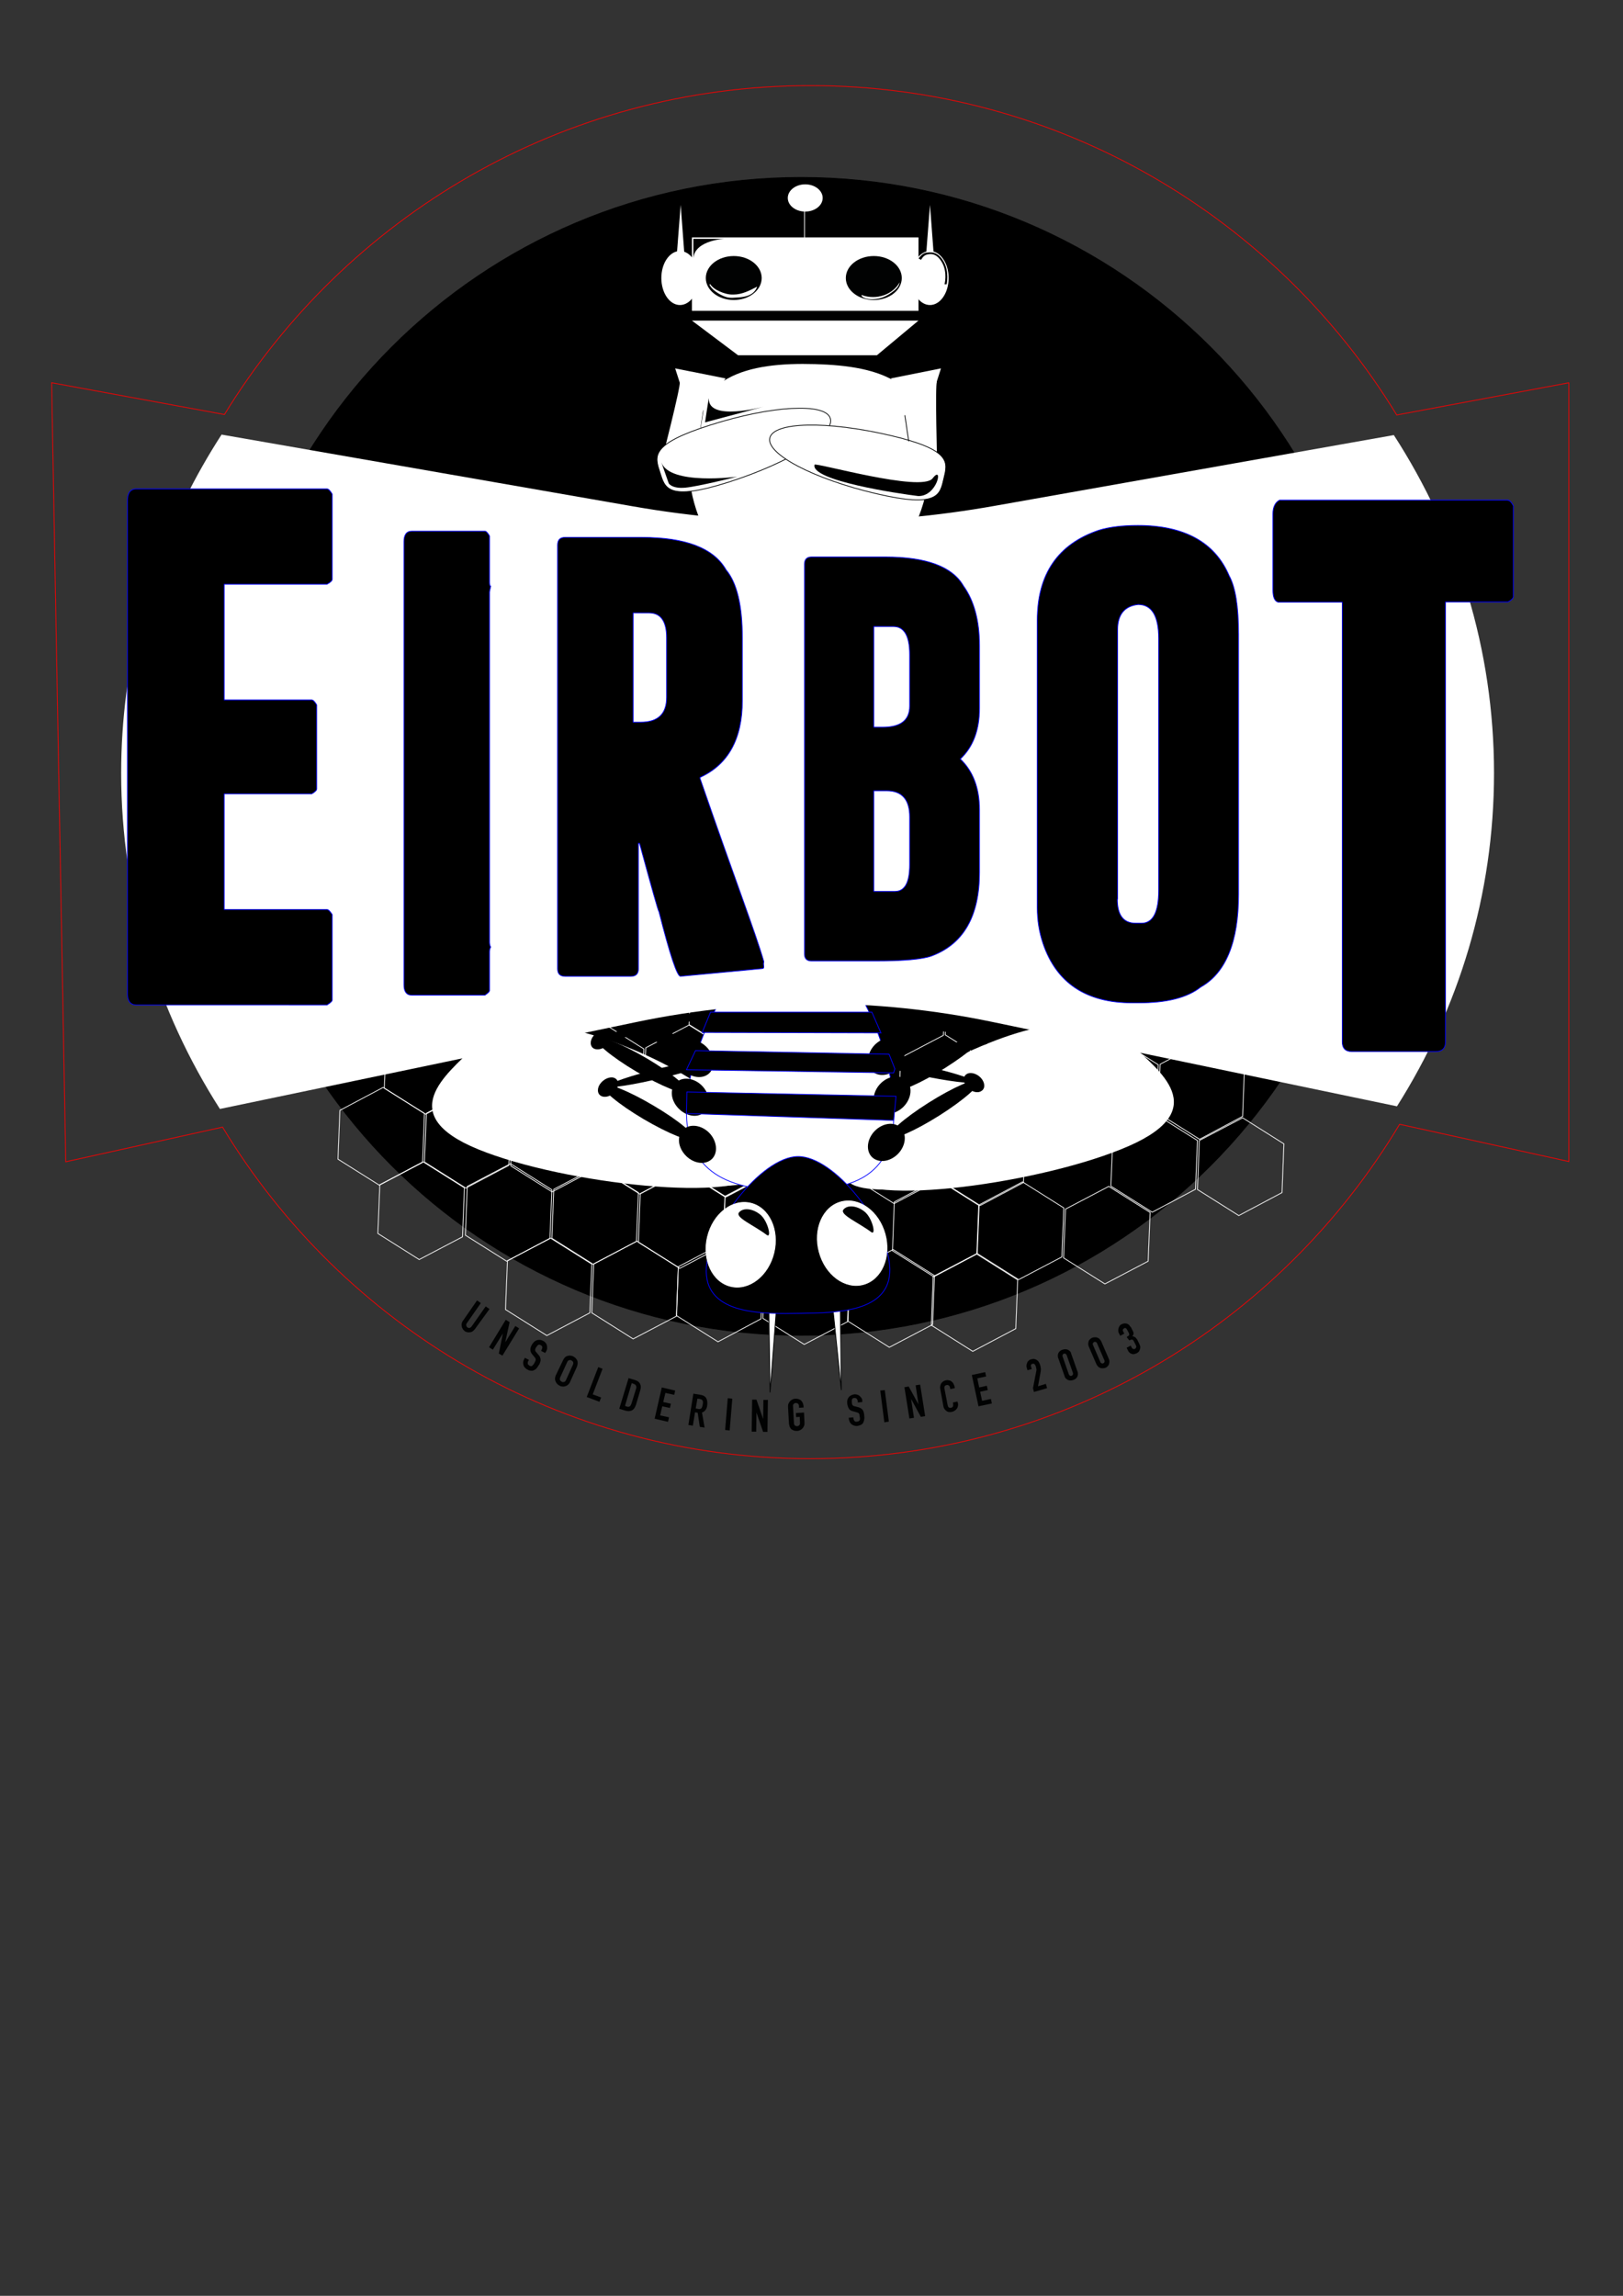 <?xml version="1.0" encoding="UTF-8" standalone="no"?>
<svg
   xmlns:dc="http://purl.org/dc/elements/1.1/"
   xmlns:cc="http://creativecommons.org/ns#"
   xmlns:rdf="http://www.w3.org/1999/02/22-rdf-syntax-ns#"
   xmlns:svg="http://www.w3.org/2000/svg"
   xmlns="http://www.w3.org/2000/svg"
   xmlns:sodipodi="http://sodipodi.sourceforge.net/DTD/sodipodi-0.dtd"
   xmlns:inkscape="http://www.inkscape.org/namespaces/inkscape"
   width="210mm"
   height="297mm"
   viewBox="0 0 210 297"
   version="1.1"
   id="svg1113"
   inkscape:version="1.0.1 (3bc2e813f5, 2020-09-07)"
   sodipodi:docname="logo.svg">
  <rect x="0" y="0" width="210" height="297" fill="#333333" stroke="none"/>
  <defs
     id="defs1107" />
  <sodipodi:namedview
     id="base"
     pagecolor="#ffffff"
     bordercolor="#666666"
     borderopacity="1.0"
     inkscape:pageopacity="0.0"
     inkscape:pageshadow="2"
     inkscape:zoom="0.65472028"
     inkscape:cx="371.52458"
     inkscape:cy="442.63723"
     inkscape:document-units="mm"
     inkscape:current-layer="layer1"
     inkscape:document-rotation="0"
     showgrid="false"
     inkscape:window-width="1208"
     inkscape:window-height="736"
     inkscape:window-x="72"
     inkscape:window-y="27"
     inkscape:window-maximized="1" />
  <g
     inkscape:label="Calque 1"
     inkscape:groupmode="layer"
     id="layer1">
    <path
       inkscape:connector-curvature="0"
       id="path1267-5"
       style="fill:none;stroke:#f90000;stroke-width:0.1;stroke-linecap:butt;stroke-linejoin:miter;stroke-miterlimit:8.983;stroke-dasharray:none;stroke-opacity:1"
       d="m 203.021,49.513 -22.298,4.173 C 165.14,28.143 136.997,11.075 104.868,11.075 c -32.1,0 -60.211,17.039 -75.829,42.551 L 6.681,49.513 8.508,150.294 28.796,145.811 c 15.551,25.727 43.789,42.89 76.041,42.89 32.404,0 60.734,-17.346 76.26,-43.26 l 21.893,4.822 V 49.513 Z" />
    <path
       inkscape:connector-curvature="0"
       id="path1271-6"
       style="fill:#000000;fill-opacity:1;fill-rule:nonzero;stroke:#000000;stroke-width:0.1;stroke-linecap:butt;stroke-linejoin:miter;stroke-miterlimit:8.983;stroke-dasharray:none;stroke-opacity:1"
       d="m 178.558,97.846 c 0,41.366 -33.533,74.898 -74.895,74.898 -41.369,0 -74.898,-33.533 -74.898,-74.898 0,-41.363 33.529,-74.895 74.898,-74.895 41.363,0 74.895,33.533 74.895,74.895" />
    <path
       inkscape:connector-curvature="0"
       id="path1275-3"
       style="fill:none;stroke:#ffffff;stroke-width:0.1;stroke-linecap:butt;stroke-linejoin:miter;stroke-miterlimit:8.983;stroke-dasharray:none;stroke-opacity:1"
       d="m 104.093,24.404 v 7.978" />
    <path
       d="m 105.451,47.102 c 8.634,0.247 15.156,2.257 14.88,12.493 -0.282,10.235 -7.551,18.305 -16.175,18.059 -8.627,-0.247 -15.399,-8.751 -15.089,-18.955 0.307,-10.207 7.728,-11.844 16.384,-11.596 z"
       style="fill:#ffffff;fill-opacity:1;fill-rule:nonzero;stroke:none;stroke-width:0.1;stroke-miterlimit:8.983;stroke-dasharray:none"
       id="path1277-9"
       inkscape:connector-curvature="0" />
    <path
       inkscape:connector-curvature="0"
       id="path1281-4"
       style="fill:none;stroke:#000000;stroke-width:0.1;stroke-linecap:butt;stroke-linejoin:miter;stroke-miterlimit:8.983;stroke-dasharray:none;stroke-opacity:1"
       d="m 91.137,52.05 -0.526,3.368" />
    <path
       d="m 89.526,30.711 h 29.318 v 9.495 H 89.526 Z"
       style="fill:#ffffff;fill-opacity:1;fill-rule:nonzero;stroke:none;stroke-width:0.1;stroke-miterlimit:8.983;stroke-dasharray:none"
       id="path1283-8"
       inkscape:connector-curvature="0" />
    <path
       d="m 89.526,41.472 h 29.318 l -5.382,4.487 H 95.497 Z"
       style="fill:#ffffff;fill-opacity:1;fill-rule:nonzero;stroke:none;stroke-width:0.1;stroke-miterlimit:8.983;stroke-dasharray:none"
       id="path1285-1"
       inkscape:connector-curvature="0" />
    <path
       d="m 98.555,35.969 c 0,1.57 -1.619,2.843 -3.612,2.843 -2,0 -3.619,-1.273 -3.619,-2.843 0,-1.573 1.619,-2.846 3.619,-2.846 1.993,0 3.612,1.273 3.612,2.846"
       style="fill:#010202;fill-opacity:1;fill-rule:nonzero;stroke:none;stroke-width:0.1;stroke-miterlimit:8.983;stroke-dasharray:none"
       id="path1287-2"
       inkscape:connector-curvature="0" />
    <path
       d="m 116.681,35.969 c 0,1.57 -1.619,2.843 -3.618,2.843 -2,0 -3.623,-1.273 -3.623,-2.843 0,-1.573 1.623,-2.846 3.623,-2.846 1.999,0 3.618,1.273 3.618,2.846"
       style="fill:#010202;fill-opacity:1;fill-rule:nonzero;stroke:none;stroke-width:0.1;stroke-miterlimit:8.983;stroke-dasharray:none"
       id="path1289-9"
       inkscape:connector-curvature="0" />
    <path
       d="m 90.393,35.969 c 0,1.93 -1.079,3.493 -2.413,3.493 -1.329,0 -2.409,-1.563 -2.409,-3.493 0,-1.932 1.08,-3.495 2.409,-3.495 1.334,0 2.413,1.563 2.413,3.495"
       style="fill:#ffffff;fill-opacity:1;fill-rule:nonzero;stroke:none;stroke-width:0.1;stroke-miterlimit:8.983;stroke-dasharray:none"
       id="path1291-3"
       inkscape:connector-curvature="0" />
    <path
       d="m 122.744,35.969 c 0,1.93 -1.086,3.493 -2.413,3.493 -1.336,0 -2.413,-1.563 -2.413,-3.493 0,-1.932 1.076,-3.495 2.413,-3.495 1.326,0 2.413,1.563 2.413,3.495"
       style="fill:#ffffff;fill-opacity:1;fill-rule:nonzero;stroke:none;stroke-width:0.1;stroke-miterlimit:8.983;stroke-dasharray:none"
       id="path1293-9"
       inkscape:connector-curvature="0" />
    <path
       d="m 87.36,35.969 c 0,-0.402 0.712,-9.463 0.712,-9.463 l 0.712,9.463 z"
       style="fill:#ffffff;fill-opacity:1;fill-rule:nonzero;stroke:none;stroke-width:0.1;stroke-miterlimit:8.983;stroke-dasharray:none"
       id="path1295-0"
       inkscape:connector-curvature="0" />
    <path
       d="m 119.619,35.969 c 0,-0.402 0.712,-9.463 0.712,-9.463 l 0.71,9.463 z"
       style="fill:#ffffff;fill-opacity:1;fill-rule:nonzero;stroke:none;stroke-width:0.1;stroke-miterlimit:8.983;stroke-dasharray:none"
       id="path1297-8"
       inkscape:connector-curvature="0" />
    <path
       d="m 106.445,25.611 c 0,0.973 -1.012,1.76 -2.257,1.76 -1.244,0 -2.257,-0.786 -2.257,-1.76 0,-0.973 1.013,-1.763 2.257,-1.763 1.245,0 2.257,0.79 2.257,1.763"
       style="fill:#ffffff;fill-opacity:1;fill-rule:nonzero;stroke:none;stroke-width:0.1;stroke-miterlimit:8.983;stroke-dasharray:none"
       id="path1299-8"
       inkscape:connector-curvature="0" />
    <path
       d="m 111.574,38.195 c 0.899,0.311 1.887,0.311 2.786,0 0.899,-0.31 1.64,-0.927 2.039,-1.671 -0.057,0.557 -0.557,0.991 -1.051,1.329 -0.212,0.155 -0.462,0.311 -0.712,0.434 -0.677,0.342 -1.45,0.494 -2.226,0.402 -0.37,-0.032 -0.801,-0.183 -0.956,-0.462 0.032,-0.032 0.092,-0.063 0.12,-0.095"
       style="fill:#ffffff;fill-opacity:1;fill-rule:nonzero;stroke:none;stroke-width:0.1;stroke-miterlimit:8.983;stroke-dasharray:none"
       id="path1301-5"
       inkscape:connector-curvature="0" />
    <path
       d="m 91.882,36.742 c 0.274,0.433 0.737,0.74 1.231,0.959 0.557,0.247 1.177,0.431 1.795,0.403 1.114,0 2.102,-0.526 3.062,-1.023 -0.124,0.37 -0.399,0.744 -0.769,0.959 -0.592,0.371 -1.393,0.434 -2.137,0.466 -0.311,0.028 -0.618,0.028 -0.924,-0.032 -0.403,-0.092 -0.777,-0.279 -1.15,-0.494 -0.459,-0.279 -0.896,-0.621 -1.14,-1.055 -0.032,-0.028 -0.067,-0.124 0.033,-0.183"
       style="fill:#ffffff;fill-opacity:1;fill-rule:nonzero;stroke:none;stroke-width:0.1;stroke-miterlimit:8.983;stroke-dasharray:none"
       id="path1303-0"
       inkscape:connector-curvature="0" />
    <path
       d="m 118.843,33.434 c 0.063,-0.032 0.466,-0.681 0.991,-0.744 0.522,-0.06 1.421,-0.247 2.228,1.083 0.801,1.329 0.427,3.001 0.427,3.001 h -0.275 c 0,0 0.399,-1.517 -0.307,-2.783 -0.712,-1.27 -1.488,-1.178 -1.982,-1.055 -0.494,0.124 -0.744,0.681 -0.744,0.681 z"
       style="fill:#010202;fill-opacity:1;fill-rule:nonzero;stroke:none;stroke-width:0.1;stroke-miterlimit:8.983;stroke-dasharray:none"
       id="path1305-9"
       inkscape:connector-curvature="0" />
    <path
       d="m 89.713,33.371 v -2.473 h 4.176 c 0,-0.032 -3.925,0.124 -4.176,2.473 z"
       style="fill:#010202;fill-opacity:1;fill-rule:nonzero;stroke:none;stroke-width:0.1;stroke-miterlimit:8.983;stroke-dasharray:none"
       id="path1307-6"
       inkscape:connector-curvature="0" />
    <path
       d="M 89.713,54.956 93.889,48.956 87.36,47.659 Z"
       style="fill:#ffffff;fill-opacity:1;fill-rule:nonzero;stroke:none;stroke-width:0.1;stroke-miterlimit:8.983;stroke-dasharray:none"
       id="path1309-3"
       inkscape:connector-curvature="0" />
    <path
       d="m 87.949,49.482 c 0.155,0.466 -2.377,10.328 -2.377,10.328 l 4.822,-2.812 0.833,-5.72 z"
       style="fill:#ffffff;fill-opacity:1;fill-rule:nonzero;stroke:none;stroke-width:0.1;stroke-miterlimit:8.983;stroke-dasharray:none"
       id="path1311-8"
       inkscape:connector-curvature="0" />
    <path
       d="m 119.432,54.956 -4.173,-6 6.494,-1.298"
       style="fill:#ffffff;fill-opacity:1;fill-rule:nonzero;stroke:none;stroke-width:0.1;stroke-miterlimit:8.983;stroke-dasharray:none"
       id="path1313-5"
       inkscape:connector-curvature="0" />
    <path
       inkscape:connector-curvature="0"
       id="path1317-6"
       style="fill:#ffffff;fill-opacity:1;fill-rule:nonzero;stroke:#010202;stroke-width:0.1;stroke-linecap:butt;stroke-linejoin:miter;stroke-miterlimit:8.983;stroke-dasharray:none;stroke-opacity:1"
       d="m 107.433,54.12 c 0.649,2.042 -5.259,5.721 -13.17,8.257 -7.922,2.504 -8.232,0.772 -8.878,-1.267 -0.649,-2.042 -1.39,-3.619 6.522,-6.123 7.953,-2.536 14.906,-2.907 15.526,-0.868 z" />
    <path
       d="m 121.228,49.359 c -0.251,0.433 0.028,10.573 0.028,10.573 l -4.081,-3.801 0.431,-5.782 z"
       style="fill:#ffffff;fill-opacity:1;fill-rule:nonzero;stroke:none;stroke-width:0.1;stroke-miterlimit:8.983;stroke-dasharray:none"
       id="path1319-1"
       inkscape:connector-curvature="0" />
    <path
       inkscape:connector-curvature="0"
       id="path1323-1"
       style="fill:#ffffff;fill-opacity:1;fill-rule:nonzero;stroke:#010202;stroke-width:0.1;stroke-linecap:butt;stroke-linejoin:miter;stroke-miterlimit:8.983;stroke-dasharray:none;stroke-opacity:1"
       d="m 99.606,56.657 c -0.49,2.073 5.693,5.318 13.766,7.205 8.067,1.887 8.254,0.155 8.748,-1.947 0.494,-2.074 1.114,-3.714 -6.984,-5.597 -8.105,-1.887 -15.032,-1.764 -15.53,0.339 z" />
    <path
       inkscape:connector-curvature="0"
       id="path1327-5"
       style="fill:none;stroke:#000000;stroke-width:0.1;stroke-linecap:butt;stroke-linejoin:miter;stroke-miterlimit:8.983;stroke-dasharray:none;stroke-opacity:1"
       d="m 117.08,53.718 0.498,3.372" />
    <path
       d="m 105.394,60.12 c 0.088,-0.339 13.851,3.618 15.276,1.763 1.422,-1.856 0.646,2.349 -1.858,2.289 -2.568,-0.311 -13.975,-2.011 -13.418,-4.052 z"
       style="fill:#000000;fill-opacity:1;fill-rule:nonzero;stroke:none;stroke-width:0.1;stroke-miterlimit:8.983;stroke-dasharray:none"
       id="path1329-9"
       inkscape:connector-curvature="0" />
    <path
       d="m 85.572,59.81 0.956,2.722 c 0,0 0.402,0.712 2.134,0.558 1.7,-0.155 6.74,-1.426 6.74,-1.426 0,0 -8.748,1.178 -9.83,-1.855 z"
       style="fill:#010202;fill-opacity:1;fill-rule:nonzero;stroke:none;stroke-width:0.1;stroke-miterlimit:8.983;stroke-dasharray:none"
       id="path1331-8"
       inkscape:connector-curvature="0" />
    <path
       d="m 91.723,51.552 c 0,-0.307 -0.498,3.093 -0.498,3.093 l 7.608,-2.039 c 0,0 -7.234,1.979 -7.111,-1.055 z"
       style="fill:#010202;fill-opacity:1;fill-rule:nonzero;stroke:none;stroke-width:0.1;stroke-miterlimit:8.983;stroke-dasharray:none"
       id="path1333-4"
       inkscape:connector-curvature="0" />
    <path
       inkscape:connector-curvature="0"
       id="path1337-8"
       style="fill:none;stroke:#ffffff;stroke-width:0.1;stroke-linecap:butt;stroke-linejoin:miter;stroke-miterlimit:8.983;stroke-dasharray:none;stroke-opacity:1"
       d="m 120.67,171.355 -5.601,2.938 -5.347,-3.372 0.247,-6.306 5.594,-2.97 5.351,3.372 z" />
    <path
       inkscape:connector-curvature="0"
       id="path1341-1"
       style="fill:none;stroke:#ffffff;stroke-width:0.1;stroke-linecap:butt;stroke-linejoin:miter;stroke-miterlimit:8.983;stroke-dasharray:none;stroke-opacity:1"
       d="m 104.526,161.489 -5.597,2.97 -5.347,-3.372 0.244,-6.339 5.597,-2.938 5.351,3.369 z" />
    <path
       inkscape:connector-curvature="0"
       id="path1345-0"
       style="fill:none;stroke:#ffffff;stroke-width:0.1;stroke-linecap:butt;stroke-linejoin:miter;stroke-miterlimit:8.983;stroke-dasharray:none;stroke-opacity:1"
       d="m 82.602,160.717 0.244,-6.311 5.597,-2.966 5.351,3.369 -0.244,6.341 -5.601,2.935 z" />
    <path
       inkscape:connector-curvature="0"
       id="path1349-3"
       style="fill:none;stroke:#ffffff;stroke-width:0.1;stroke-linecap:butt;stroke-linejoin:miter;stroke-miterlimit:8.983;stroke-dasharray:none;stroke-opacity:1"
       d="m 88.598,151.469 0.25,-6.307 5.597,-2.938 5.351,3.372 -0.25,6.306 -5.594,2.938 z" />
    <path
       inkscape:connector-curvature="0"
       id="path1353-0"
       style="fill:none;stroke:#ffffff;stroke-width:0.1;stroke-linecap:butt;stroke-linejoin:miter;stroke-miterlimit:8.983;stroke-dasharray:none;stroke-opacity:1"
       d="m 77.438,151.098 0.244,-6.306 5.566,-2.97 5.351,3.372 -0.244,6.339 -5.566,2.938 z" />
    <path
       inkscape:connector-curvature="0"
       id="path1357-4"
       style="fill:none;stroke:#ffffff;stroke-width:0.1;stroke-linecap:butt;stroke-linejoin:miter;stroke-miterlimit:8.983;stroke-dasharray:none;stroke-opacity:1"
       d="m 115.474,161.8 0.244,-6.31 5.566,-2.938 5.351,3.372 -0.244,6.306 -5.566,2.938 z" />
    <path
       inkscape:connector-curvature="0"
       id="path1361-4"
       style="fill:none;stroke:#ffffff;stroke-width:0.1;stroke-linecap:butt;stroke-linejoin:miter;stroke-miterlimit:8.983;stroke-dasharray:none;stroke-opacity:1"
       d="m 121.471,152.583 0.25,-6.339 5.595,-2.938 5.354,3.369 -0.25,6.31 -5.597,2.97 z" />
    <path
       inkscape:connector-curvature="0"
       id="path1365-4"
       style="fill:none;stroke:#ffffff;stroke-width:0.1;stroke-linecap:butt;stroke-linejoin:miter;stroke-miterlimit:8.983;stroke-dasharray:none;stroke-opacity:1"
       d="m 120.515,171.446 0.216,-6.306 5.597,-2.938 5.347,3.369 -0.244,6.31 -5.566,2.938 z" />
    <path
       inkscape:connector-curvature="0"
       id="path1369-4"
       style="fill:none;stroke:#ffffff;stroke-width:0.1;stroke-linecap:butt;stroke-linejoin:miter;stroke-miterlimit:8.983;stroke-dasharray:none;stroke-opacity:1"
       d="m 122.307,133.875 0.25,-6.31 5.597,-2.938 5.351,3.372 -0.254,6.307 -5.59,2.938 z" />
    <path
       inkscape:connector-curvature="0"
       id="path1373-7"
       style="fill:none;stroke:#ffffff;stroke-width:0.1;stroke-linecap:butt;stroke-linejoin:miter;stroke-miterlimit:8.983;stroke-dasharray:none;stroke-opacity:1"
       d="m 143.737,153.448 0.251,-6.339 5.594,-2.938 5.354,3.372 -0.251,6.306 -5.601,2.97 z" />
    <path
       inkscape:connector-curvature="0"
       id="path1377-6"
       style="fill:none;stroke:#ffffff;stroke-width:0.1;stroke-linecap:butt;stroke-linejoin:miter;stroke-miterlimit:8.983;stroke-dasharray:none;stroke-opacity:1"
       d="m 98.71,170.55 0.25,-6.31 5.595,-2.938 5.354,3.372 -0.25,6.311 -5.597,2.938 z" />
    <path
       inkscape:connector-curvature="0"
       id="path1381-3"
       style="fill:none;stroke:#ffffff;stroke-width:0.1;stroke-linecap:butt;stroke-linejoin:miter;stroke-miterlimit:8.983;stroke-dasharray:none;stroke-opacity:1"
       d="m 126.451,162.17 0.246,-6.31 5.601,-2.966 5.344,3.368 -0.246,6.342 -5.595,2.937 z" />
    <path
       inkscape:connector-curvature="0"
       id="path1385-1"
       style="fill:none;stroke:#ffffff;stroke-width:0.1;stroke-linecap:butt;stroke-linejoin:miter;stroke-miterlimit:8.983;stroke-dasharray:none;stroke-opacity:1"
       d="m 99.332,151.966 0.247,-6.31 5.597,-2.97 5.347,3.372 -0.243,6.339 -5.598,2.938 z" />
    <path
       inkscape:connector-curvature="0"
       id="path1389-7"
       style="fill:none;stroke:#ffffff;stroke-width:0.1;stroke-linecap:butt;stroke-linejoin:miter;stroke-miterlimit:8.983;stroke-dasharray:none;stroke-opacity:1"
       d="m 110.339,152.336 0.25,-6.341 5.597,-2.935 5.351,3.368 -0.254,6.311 -5.594,2.966 z" />
    <path
       inkscape:connector-curvature="0"
       id="path1393-5"
       style="fill:none;stroke:#ffffff;stroke-width:0.1;stroke-linecap:butt;stroke-linejoin:miter;stroke-miterlimit:8.983;stroke-dasharray:none;stroke-opacity:1"
       d="m 105.362,142.718 0.244,-6.306 5.597,-2.938 5.323,3.368 -0.216,6.311 -5.601,2.937 z" />
    <path
       inkscape:connector-curvature="0"
       id="path1397-9"
       style="fill:none;stroke:#ffffff;stroke-width:0.1;stroke-linecap:butt;stroke-linejoin:miter;stroke-miterlimit:8.983;stroke-dasharray:none;stroke-opacity:1"
       d="m 87.547,170.208 0.215,-6.338 5.601,-2.938 5.347,3.372 -0.243,6.307 -5.567,2.97 z" />
    <path
       inkscape:connector-curvature="0"
       id="path1401-6"
       style="fill:none;stroke:#ffffff;stroke-width:0.1;stroke-linecap:butt;stroke-linejoin:miter;stroke-miterlimit:8.983;stroke-dasharray:none;stroke-opacity:1"
       d="m 94.319,142.224 5.354,3.372 -0.25,6.306 -5.597,2.938 -5.351,-3.372 0.25,-6.307 z" />
    <path
       inkscape:connector-curvature="0"
       id="path1405-2"
       style="fill:none;stroke:#ffffff;stroke-width:0.1;stroke-linecap:butt;stroke-linejoin:miter;stroke-miterlimit:8.983;stroke-dasharray:none;stroke-opacity:1"
       d="m 100.322,132.976 5.347,3.372 -0.243,6.339 -5.598,2.938 -5.35,-3.369 0.243,-6.31 z" />
    <path
       inkscape:connector-curvature="0"
       id="path1409-1"
       style="fill:none;stroke:#ffffff;stroke-width:0.1;stroke-linecap:butt;stroke-linejoin:miter;stroke-miterlimit:8.983;stroke-dasharray:none;stroke-opacity:1"
       d="m 89.155,132.606 5.323,3.372 -0.216,6.307 -5.601,2.97 -5.347,-3.372 0.244,-6.338 z" />
    <path
       inkscape:connector-curvature="0"
       id="path1413-7"
       style="fill:none;stroke:#ffffff;stroke-width:0.1;stroke-linecap:butt;stroke-linejoin:miter;stroke-miterlimit:8.983;stroke-dasharray:none;stroke-opacity:1"
       d="m 71.22,160.159 5.354,3.372 -0.254,6.306 -5.566,2.938 -5.347,-3.368 0.251,-6.311 z" />
    <path
       inkscape:connector-curvature="0"
       id="path1417-8"
       style="fill:none;stroke:#ffffff;stroke-width:0.1;stroke-linecap:butt;stroke-linejoin:miter;stroke-miterlimit:8.983;stroke-dasharray:none;stroke-opacity:1"
       d="m 77.251,150.915 5.351,3.369 -0.25,6.31 -5.594,2.966 -5.354,-3.368 0.25,-6.342 z" />
    <path
       inkscape:connector-curvature="0"
       id="path1421-5"
       style="fill:none;stroke:#ffffff;stroke-width:0.1;stroke-linecap:butt;stroke-linejoin:miter;stroke-miterlimit:8.983;stroke-dasharray:none;stroke-opacity:1"
       d="m 66.056,150.541 5.347,3.373 -0.244,6.31 -5.601,2.935 -5.344,-3.369 0.244,-6.31 z" />
    <path
       inkscape:connector-curvature="0"
       id="path1425-7"
       style="fill:none;stroke:#ffffff;stroke-width:0.1;stroke-linecap:butt;stroke-linejoin:miter;stroke-miterlimit:8.983;stroke-dasharray:none;stroke-opacity:1"
       d="m 71.929,141.543 5.354,3.372 -0.251,6.306 -5.597,2.97 -5.351,-3.372 0.254,-6.339 z" />
    <path
       inkscape:connector-curvature="0"
       id="path1429-4"
       style="fill:none;stroke:#ffffff;stroke-width:0.1;stroke-linecap:butt;stroke-linejoin:miter;stroke-miterlimit:8.983;stroke-dasharray:none;stroke-opacity:1"
       d="m 77.963,132.327 5.351,3.372 -0.25,6.306 -5.594,2.938 -5.354,-3.369 0.25,-6.31 z" />
    <path
       inkscape:connector-curvature="0"
       id="path1433-1"
       style="fill:none;stroke:#ffffff;stroke-width:0.1;stroke-linecap:butt;stroke-linejoin:miter;stroke-miterlimit:8.983;stroke-dasharray:none;stroke-opacity:1"
       d="m 66.765,131.925 5.351,3.372 -0.244,6.339 -5.597,2.938 -5.351,-3.369 0.244,-6.31 z" />
    <path
       inkscape:connector-curvature="0"
       id="path1437-8"
       style="fill:none;stroke:#ffffff;stroke-width:0.1;stroke-linecap:butt;stroke-linejoin:miter;stroke-miterlimit:8.983;stroke-dasharray:none;stroke-opacity:1"
       d="m 54.738,150.294 5.354,3.372 -0.251,6.339 -5.601,2.938 -5.347,-3.373 0.25,-6.306 z" />
    <path
       inkscape:connector-curvature="0"
       id="path1441-5"
       style="fill:none;stroke:#ffffff;stroke-width:0.1;stroke-linecap:butt;stroke-linejoin:miter;stroke-miterlimit:8.983;stroke-dasharray:none;stroke-opacity:1"
       d="m 60.741,141.078 5.344,3.372 -0.247,6.31 -5.566,2.938 -5.351,-3.372 0.25,-6.31 z" />
    <path
       inkscape:connector-curvature="0"
       id="path1445-9"
       style="fill:none;stroke:#ffffff;stroke-width:0.1;stroke-linecap:butt;stroke-linejoin:miter;stroke-miterlimit:8.983;stroke-dasharray:none;stroke-opacity:1"
       d="m 49.574,140.675 5.347,3.372 -0.244,6.338 -5.597,2.938 -5.351,-3.368 0.247,-6.311 z" />
    <path
       inkscape:connector-curvature="0"
       id="path1449-7"
       style="fill:none;stroke:#ffffff;stroke-width:0.1;stroke-linecap:butt;stroke-linejoin:miter;stroke-miterlimit:8.983;stroke-dasharray:none;stroke-opacity:1"
       d="m 76.574,169.838 0.244,-6.338 5.597,-2.938 5.347,3.372 -0.244,6.339 -5.597,2.938 z" />
    <path
       inkscape:connector-curvature="0"
       id="path1453-5"
       style="fill:none;stroke:#ffffff;stroke-width:0.1;stroke-linecap:butt;stroke-linejoin:miter;stroke-miterlimit:8.983;stroke-dasharray:none;stroke-opacity:1"
       d="m 49.726,140.771 0.254,-6.31 5.595,-2.938 5.35,3.372 -0.25,6.31 -5.597,2.935 z" />
    <path
       inkscape:connector-curvature="0"
       id="path1457-3"
       style="fill:none;stroke:#ffffff;stroke-width:0.1;stroke-linecap:butt;stroke-linejoin:miter;stroke-miterlimit:8.983;stroke-dasharray:none;stroke-opacity:1"
       d="m 89.155,132.545 0.25,-6.341 5.598,-2.938 5.35,3.372 -0.25,6.31 -5.597,2.966 z" />
    <path
       inkscape:connector-curvature="0"
       id="path1461-8"
       style="fill:none;stroke:#ffffff;stroke-width:0.1;stroke-linecap:butt;stroke-linejoin:miter;stroke-miterlimit:8.983;stroke-dasharray:none;stroke-opacity:1"
       d="m 111.115,133.502 0.244,-6.306 5.597,-2.938 5.351,3.372 -0.244,6.307 -5.601,2.937 z" />
    <path
       inkscape:connector-curvature="0"
       id="path1465-8"
       style="fill:none;stroke:#ffffff;stroke-width:0.1;stroke-linecap:butt;stroke-linejoin:miter;stroke-miterlimit:8.983;stroke-dasharray:none;stroke-opacity:1"
       d="m 127.474,143.275 0.244,-6.31 5.601,-2.938 5.347,3.372 -0.243,6.311 -5.598,2.938 z" />
    <path
       inkscape:connector-curvature="0"
       id="path1469-3"
       style="fill:none;stroke:#ffffff;stroke-width:0.1;stroke-linecap:butt;stroke-linejoin:miter;stroke-miterlimit:8.983;stroke-dasharray:none;stroke-opacity:1"
       d="m 138.666,143.645 0.25,-6.306 5.595,-2.97 5.354,3.372 -0.254,6.339 -5.594,2.938 z" />
    <path
       inkscape:connector-curvature="0"
       id="path1473-1"
       style="fill:none;stroke:#ffffff;stroke-width:0.1;stroke-linecap:butt;stroke-linejoin:miter;stroke-miterlimit:8.983;stroke-dasharray:none;stroke-opacity:1"
       d="m 137.615,162.727 0.25,-6.31 5.598,-2.938 5.35,3.372 -0.254,6.307 -5.597,2.938 z" />
    <path
       inkscape:connector-curvature="0"
       id="path1477-8"
       style="fill:none;stroke:#ffffff;stroke-width:0.1;stroke-linecap:butt;stroke-linejoin:miter;stroke-miterlimit:8.983;stroke-dasharray:none;stroke-opacity:1"
       d="m 149.864,144.016 0.244,-6.339 5.566,-2.938 5.351,3.372 -0.244,6.306 -5.569,2.97 z" />
    <path
       inkscape:connector-curvature="0"
       id="path1481-9"
       style="fill:none;stroke:#ffffff;stroke-width:0.1;stroke-linecap:butt;stroke-linejoin:miter;stroke-miterlimit:8.983;stroke-dasharray:none;stroke-opacity:1"
       d="m 154.937,153.881 0.243,-6.338 5.601,-2.938 5.344,3.372 -0.246,6.307 -5.595,2.97 z" />
    <path
       d="m 61.266,135.512 c 3.615,-3.186 9.273,-4.392 20.316,0.123 11.037,4.515 18.521,11.597 16.697,15.866 -1.827,4.267 -25.356,1.699 -36.399,-2.815 -11.037,-4.515 -4.049,-9.709 -0.614,-13.173 z"
       style="fill:#ffffff;fill-opacity:1;fill-rule:nonzero;stroke:none;stroke-width:0.1;stroke-miterlimit:8.983;stroke-dasharray:none"
       id="path1483-6"
       inkscape:connector-curvature="0" />
    <path
       d="m 73.572,141.205 c 2.444,-2.134 6.247,-2.938 13.696,0.092 7.453,3.029 12.462,7.823 11.227,10.669 -1.234,2.875 -17.068,1.143 -24.521,-1.887 -7.452,-3.029 -2.722,-6.525 -0.402,-8.874 z"
       style="fill:#ffffff;fill-opacity:1;fill-rule:nonzero;stroke:none;stroke-width:0.1;stroke-miterlimit:8.983;stroke-dasharray:none"
       id="path1485-4"
       inkscape:connector-curvature="0" />
    <path
       d="m 146.302,135.05 c -3.71,-3.062 -9.4,-4.113 -20.316,0.709 -10.917,4.825 -18.179,12.123 -16.231,16.331 1.947,4.204 25.384,0.956 36.305,-3.834 10.916,-4.794 3.805,-9.805 0.243,-13.206 z"
       style="fill:#ffffff;fill-opacity:1;fill-rule:nonzero;stroke:none;stroke-width:0.1;stroke-miterlimit:8.983;stroke-dasharray:none"
       id="path1487-3"
       inkscape:connector-curvature="0" />
    <path
       d="m 134.182,141.11 c -2.507,-2.07 -6.341,-2.783 -13.668,0.465 -7.361,3.245 -12.249,8.163 -10.919,11.009 1.333,2.846 17.103,0.649 24.463,-2.596 7.326,-3.249 2.505,-6.62 0.124,-8.878 z"
       style="fill:#ffffff;fill-opacity:1;fill-rule:nonzero;stroke:none;stroke-width:0.1;stroke-miterlimit:8.983;stroke-dasharray:none"
       id="path1489-3"
       inkscape:connector-curvature="0" />
    <path
       inkscape:connector-curvature="0"
       id="path1493-3"
       style="fill:#ffffff;fill-opacity:1;fill-rule:nonzero;stroke:#0000ff;stroke-width:0.1;stroke-linecap:butt;stroke-linejoin:miter;stroke-miterlimit:8.983;stroke-dasharray:none;stroke-opacity:1"
       d="m 88.817,144.048 c -0.124,-8.966 7.205,-22.418 13.826,-22.514 6.614,-0.091 12.892,13.174 13.019,22.144 0.124,8.969 -5.94,10.236 -12.556,10.327 -6.62,0.096 -14.164,-0.988 -14.288,-9.957 z" />
    <path
       d="m 120.144,142.658 c -3.188,2.006 -5.446,4.017 -5.04,4.451 0.399,0.466 3.277,-0.804 6.462,-2.814 3.181,-2.01 5.438,-4.017 5.04,-4.452 -0.371,-0.465 -3.28,0.805 -6.462,2.815 z"
       style="fill:#000000;fill-opacity:1;fill-rule:nonzero;stroke:none;stroke-width:0.1;stroke-miterlimit:8.983;stroke-dasharray:none"
       id="path1495-8"
       inkscape:connector-curvature="0" />
    <path
       d="m 118.843,137.741 c 3.958,0.833 7.174,1.824 7.174,2.194 0,0.37 -3.245,-0.032 -7.205,-0.864 -3.958,-0.836 -7.171,-1.827 -7.171,-2.198 0,-0.37 3.214,0.033 7.203,0.868 z"
       style="fill:#000000;fill-opacity:1;fill-rule:nonzero;stroke:none;stroke-width:0.1;stroke-miterlimit:8.983;stroke-dasharray:none"
       id="path1497-6"
       inkscape:connector-curvature="0" />
    <path
       d="m 125.121,140.616 c -0.526,-0.618 -0.557,-1.362 -0.032,-1.672 0.494,-0.306 1.333,-0.06 1.858,0.529 0.526,0.618 0.554,1.358 0.029,1.669 -0.498,0.339 -1.33,0.092 -1.856,-0.526 z"
       style="fill:#000000;fill-opacity:1;fill-rule:nonzero;stroke:none;stroke-width:0.1;stroke-miterlimit:8.983;stroke-dasharray:none"
       id="path1499-0"
       inkscape:connector-curvature="0" />
    <path
       d="m 112.692,146.954 c 0.712,-1.235 2.194,-1.887 3.308,-1.422 1.112,0.462 1.393,1.856 0.681,3.093 -0.712,1.234 -2.197,1.887 -3.308,1.421 -1.118,-0.461 -1.393,-1.855 -0.681,-3.093 z"
       style="fill:#000000;fill-opacity:1;fill-rule:nonzero;stroke:none;stroke-width:0.1;stroke-miterlimit:8.983;stroke-dasharray:none"
       id="path1501-4"
       inkscape:connector-curvature="0" />
    <path
       d="m 120.882,136.503 c -3.182,2.011 -5.439,4.021 -5.04,4.452 0.402,0.466 3.283,-0.805 6.465,-2.811 3.185,-2.011 5.442,-4.021 5.04,-4.455 -0.37,-0.433 -3.277,0.805 -6.465,2.814 z"
       style="fill:#000000;fill-opacity:1;fill-rule:nonzero;stroke:none;stroke-width:0.1;stroke-miterlimit:8.983;stroke-dasharray:none"
       id="path1503-8"
       inkscape:connector-curvature="0" />
    <path
       d="m 119.584,131.618 c 3.958,0.833 7.177,1.824 7.177,2.194 0,0.37 -3.248,-0.032 -7.209,-0.864 -3.954,-0.836 -7.174,-1.828 -7.174,-2.198 0,-0.37 3.22,0 7.205,0.868 z"
       style="fill:#000000;fill-opacity:1;fill-rule:nonzero;stroke:none;stroke-width:0.1;stroke-miterlimit:8.983;stroke-dasharray:none"
       id="path1505-8"
       inkscape:connector-curvature="0" />
    <path
       d="m 125.865,134.493 c -0.526,-0.618 -0.561,-1.362 -0.035,-1.669 0.498,-0.311 1.33,-0.063 1.856,0.526 0.526,0.618 0.557,1.358 0.032,1.669 -0.526,0.31 -1.326,0.091 -1.852,-0.526 z"
       style="fill:#000000;fill-opacity:1;fill-rule:nonzero;stroke:none;stroke-width:0.1;stroke-miterlimit:8.983;stroke-dasharray:none"
       id="path1507-8"
       inkscape:connector-curvature="0" />
    <path
       d="m 113.429,140.831 c 0.712,-1.234 2.2,-1.887 3.312,-1.421 1.114,0.466 1.39,1.856 0.677,3.093 -0.705,1.234 -2.194,1.887 -3.308,1.421 -1.108,-0.462 -1.386,-1.856 -0.681,-3.093 z"
       style="fill:#000000;fill-opacity:1;fill-rule:nonzero;stroke:none;stroke-width:0.1;stroke-miterlimit:8.983;stroke-dasharray:none"
       id="path1509-9"
       inkscape:connector-curvature="0" />
    <path
       d="m 120.176,131.523 c -3.188,2.01 -5.446,4.021 -5.04,4.454 0.399,0.462 3.277,-0.804 6.459,-2.814 3.185,-2.01 5.442,-4.021 5.04,-4.455 -0.399,-0.43 -3.277,0.805 -6.459,2.815 z"
       style="fill:#000000;fill-opacity:1;fill-rule:nonzero;stroke:none;stroke-width:0.1;stroke-miterlimit:8.983;stroke-dasharray:none"
       id="path1511-7"
       inkscape:connector-curvature="0" />
    <path
       d="m 118.843,126.606 c 3.958,0.836 7.174,1.828 7.174,2.198 0,0.37 -3.245,-0.032 -7.205,-0.868 -3.958,-0.833 -7.171,-1.824 -7.171,-2.194 0.032,-0.37 3.245,0.032 7.203,0.864 z"
       style="fill:#000000;fill-opacity:1;fill-rule:nonzero;stroke:none;stroke-width:0.1;stroke-miterlimit:8.983;stroke-dasharray:none"
       id="path1513-7"
       inkscape:connector-curvature="0" />
    <path
       d="m 125.121,129.484 c -0.526,-0.621 -0.557,-1.362 -0.032,-1.672 0.494,-0.307 1.333,-0.06 1.858,0.526 0.526,0.621 0.554,1.362 0.029,1.672 -0.526,0.307 -1.33,0.091 -1.856,-0.526 z"
       style="fill:#000000;fill-opacity:1;fill-rule:nonzero;stroke:none;stroke-width:0.1;stroke-miterlimit:8.983;stroke-dasharray:none"
       id="path1515-6"
       inkscape:connector-curvature="0" />
    <path
       d="m 112.692,135.822 c 0.712,-1.238 2.194,-1.886 3.308,-1.421 1.112,0.462 1.393,1.856 0.681,3.09 -0.712,1.238 -2.197,1.887 -3.308,1.425 -1.086,-0.433 -1.393,-1.827 -0.681,-3.093 z"
       style="fill:#000000;fill-opacity:1;fill-rule:nonzero;stroke:none;stroke-width:0.1;stroke-miterlimit:8.983;stroke-dasharray:none"
       id="path1517-4"
       inkscape:connector-curvature="0" />
    <path
       d="m 84.609,143.06 c 3.251,1.915 5.566,3.865 5.196,4.328 -0.367,0.466 -3.305,-0.712 -6.557,-2.628 -3.242,-1.919 -5.566,-3.865 -5.196,-4.331 0.405,-0.462 3.344,0.712 6.557,2.631 z"
       style="fill:#000000;fill-opacity:1;fill-rule:nonzero;stroke:none;stroke-width:0.1;stroke-miterlimit:8.983;stroke-dasharray:none"
       id="path1519-3"
       inkscape:connector-curvature="0" />
    <path
       d="m 85.787,138.112 c -3.961,0.959 -7.143,2.038 -7.111,2.38 0.024,0.37 3.213,-0.123 7.17,-1.083 3.958,-0.959 7.142,-2.042 7.111,-2.381 0,-0.342 -3.21,0.124 -7.17,1.084 z"
       style="fill:#000000;fill-opacity:1;fill-rule:nonzero;stroke:none;stroke-width:0.1;stroke-miterlimit:8.983;stroke-dasharray:none"
       id="path1521-0"
       inkscape:connector-curvature="0" />
    <path
       d="m 79.6,141.173 c 0.494,-0.62 0.494,-1.393 0,-1.671 -0.494,-0.307 -1.326,-0.029 -1.852,0.589 -0.526,0.618 -0.498,1.39 0,1.669 0.526,0.31 1.358,0.063 1.852,-0.586 z"
       style="fill:#000000;fill-opacity:1;fill-rule:nonzero;stroke:none;stroke-width:0.1;stroke-miterlimit:8.983;stroke-dasharray:none"
       id="path1523-3"
       inkscape:connector-curvature="0" />
    <path
       d="m 92.221,147.141 c -0.741,-1.239 -2.257,-1.824 -3.341,-1.33 -1.086,0.494 -1.362,1.887 -0.592,3.121 0.779,1.238 2.261,1.827 3.344,1.33 1.083,-0.494 1.326,-1.884 0.59,-3.121 z"
       style="fill:#000000;fill-opacity:1;fill-rule:nonzero;stroke:none;stroke-width:0.1;stroke-miterlimit:8.983;stroke-dasharray:none"
       id="path1525-0"
       inkscape:connector-curvature="0" />
    <path
       d="m 83.717,136.937 c 3.244,1.915 5.562,3.865 5.195,4.328 -0.37,0.465 -3.308,-0.712 -6.56,-2.628 -3.245,-1.919 -5.566,-3.866 -5.196,-4.331 0.37,-0.431 3.308,0.712 6.561,2.631 z"
       style="fill:#000000;fill-opacity:1;fill-rule:nonzero;stroke:none;stroke-width:0.1;stroke-miterlimit:8.983;stroke-dasharray:none"
       id="path1527-9"
       inkscape:connector-curvature="0" />
    <path
       d="m 84.891,132.02 c -3.957,0.956 -7.142,2.039 -7.111,2.381 0.029,0.37 3.21,-0.124 7.171,-1.083 3.96,-0.96 7.142,-2.042 7.111,-2.381 -0.029,-0.374 -3.245,0.124 -7.171,1.083 z"
       style="fill:#000000;fill-opacity:1;fill-rule:nonzero;stroke:none;stroke-width:0.1;stroke-miterlimit:8.983;stroke-dasharray:none"
       id="path1529-2"
       inkscape:connector-curvature="0" />
    <path
       d="m 78.677,135.05 c 0.493,-0.621 0.493,-1.393 0,-1.672 -0.498,-0.278 -1.334,-0.028 -1.859,0.59 -0.526,0.617 -0.498,1.39 0,1.668 0.494,0.279 1.362,0.064 1.859,-0.585 z"
       style="fill:#000000;fill-opacity:1;fill-rule:nonzero;stroke:none;stroke-width:0.1;stroke-miterlimit:8.983;stroke-dasharray:none"
       id="path1531-5"
       inkscape:connector-curvature="0" />
    <path
       d="m 91.293,141.049 c -0.744,-1.238 -2.257,-1.827 -3.344,-1.329 -1.083,0.494 -1.358,1.887 -0.589,3.121 0.776,1.238 2.257,1.823 3.34,1.329 1.083,-0.493 1.333,-1.915 0.592,-3.121 z"
       style="fill:#000000;fill-opacity:1;fill-rule:nonzero;stroke:none;stroke-width:0.1;stroke-miterlimit:8.983;stroke-dasharray:none"
       id="path1533-4"
       inkscape:connector-curvature="0" />
    <path
       d="m 84.298,131.957 c 3.249,1.919 5.569,3.865 5.196,4.328 -0.37,0.466 -3.308,-0.709 -6.554,-2.628 -3.245,-1.915 -5.566,-3.865 -5.192,-4.328 0.37,-0.466 3.308,0.709 6.55,2.628 z"
       style="fill:#000000;fill-opacity:1;fill-rule:nonzero;stroke:none;stroke-width:0.1;stroke-miterlimit:8.983;stroke-dasharray:none"
       id="path1535-0"
       inkscape:connector-curvature="0" />
    <path
       d="m 85.449,127.008 c -3.961,0.959 -7.143,2.042 -7.118,2.38 0.032,0.374 3.216,-0.123 7.174,-1.083 3.961,-0.955 7.146,-2.039 7.114,-2.381 0,-0.37 -3.214,0.124 -7.17,1.084 z"
       style="fill:#000000;fill-opacity:1;fill-rule:nonzero;stroke:none;stroke-width:0.1;stroke-miterlimit:8.983;stroke-dasharray:none"
       id="path1537-5"
       inkscape:connector-curvature="0" />
    <path
       d="m 79.258,130.069 c 0.498,-0.617 0.498,-1.39 0,-1.668 -0.494,-0.311 -1.326,-0.033 -1.852,0.585 -0.526,0.621 -0.494,1.393 0,1.672 0.526,0.306 1.358,0.032 1.852,-0.59 z"
       style="fill:#000000;fill-opacity:1;fill-rule:nonzero;stroke:none;stroke-width:0.1;stroke-miterlimit:8.983;stroke-dasharray:none"
       id="path1539-9"
       inkscape:connector-curvature="0" />
    <path
       d="m 91.882,136.038 c -0.745,-1.235 -2.265,-1.824 -3.341,-1.33 -1.086,0.498 -1.361,1.887 -0.592,3.125 0.744,1.238 2.257,1.823 3.344,1.33 1.083,-0.494 1.326,-1.887 0.59,-3.125 z"
       style="fill:#000000;fill-opacity:1;fill-rule:nonzero;stroke:none;stroke-width:0.1;stroke-miterlimit:8.983;stroke-dasharray:none"
       id="path1541-4"
       inkscape:connector-curvature="0" />
    <path
       inkscape:connector-curvature="0"
       id="path1545-6"
       style="fill:#ffffff;fill-opacity:1;fill-rule:nonzero;stroke:#010202;stroke-width:0.1;stroke-linecap:butt;stroke-linejoin:miter;stroke-miterlimit:8.983;stroke-dasharray:none;stroke-opacity:1"
       d="m 107.771,169.253 h 0.96 l 0.126,10.574 z" />
    <path
       inkscape:connector-curvature="0"
       id="path1549-9"
       style="fill:#ffffff;fill-opacity:1;fill-rule:nonzero;stroke:#010202;stroke-width:0.1;stroke-linecap:butt;stroke-linejoin:miter;stroke-miterlimit:8.983;stroke-dasharray:none;stroke-opacity:1"
       d="m 100.442,169.531 h -0.956 l 0.155,10.607 z" />
    <path
       inkscape:connector-curvature="0"
       id="path1553-2"
       style="fill:#000000;fill-opacity:1;fill-rule:nonzero;stroke:#0000ff;stroke-width:0.1;stroke-linecap:butt;stroke-linejoin:miter;stroke-miterlimit:8.983;stroke-dasharray:none;stroke-opacity:1"
       d="m 91.381,164.519 c -0.088,-5.598 7.086,-14.843 11.844,-14.906 4.765,-0.06 11.812,8.969 11.911,14.567 0.088,5.597 -6.87,5.657 -11.628,5.721 -4.731,0.091 -12.028,0.215 -12.127,-5.382 z" />
    <path
       inkscape:connector-curvature="0"
       id="path1557-2"
       style="fill:#ffffff;fill-opacity:1;fill-rule:nonzero;stroke:#ffffff;stroke-width:0.1;stroke-linecap:butt;stroke-linejoin:miter;stroke-miterlimit:8.983;stroke-dasharray:none;stroke-opacity:1"
       d="m 105.997,161.983 c -0.809,-2.951 0.459,-5.862 2.815,-6.5 2.36,-0.638 4.917,1.234 5.718,4.187 0.801,2.952 -0.466,5.858 -2.818,6.5 -2.36,0.638 -4.921,-1.238 -5.714,-4.187" />
    <path
       inkscape:connector-curvature="0"
       id="path1561-4"
       style="fill:#ffffff;fill-opacity:1;fill-rule:nonzero;stroke:#ffffff;stroke-width:0.1;stroke-linecap:butt;stroke-linejoin:miter;stroke-miterlimit:8.983;stroke-dasharray:none;stroke-opacity:1"
       d="m 100.139,162.065 c -0.715,2.973 -3.217,4.92 -5.591,4.348 -2.374,-0.571 -3.725,-3.446 -3.009,-6.415 0.716,-2.974 3.221,-4.92 5.594,-4.349 2.374,0.572 3.724,3.443 3.006,6.416" />
    <path
       inkscape:connector-curvature="0"
       id="path1565-7"
       style="fill:#000000;fill-opacity:1;fill-rule:nonzero;stroke:#0000ff;stroke-width:0.1;stroke-linecap:butt;stroke-linejoin:miter;stroke-miterlimit:8.983;stroke-dasharray:none;stroke-opacity:1"
       d="m 91.938,130.937 h 20.873 l 1.175,2.688 -23.131,-0.06 z" />
    <path
       inkscape:connector-curvature="0"
       id="path1569-7"
       style="fill:#000000;fill-opacity:1;fill-rule:nonzero;stroke:#0000ff;stroke-width:0.1;stroke-linecap:butt;stroke-linejoin:miter;stroke-miterlimit:8.983;stroke-dasharray:none;stroke-opacity:1"
       d="m 115.037,136.38 0.748,1.886 -0.155,0.526 -26.813,-0.402 1.175,-2.476 z" />
    <path
       inkscape:connector-curvature="0"
       id="path1573-5"
       style="fill:#000000;fill-opacity:1;fill-rule:nonzero;stroke:#0000ff;stroke-width:0.1;stroke-linecap:butt;stroke-linejoin:miter;stroke-miterlimit:8.983;stroke-dasharray:none;stroke-opacity:1"
       d="m 88.88,141.265 27.057,0.557 -0.307,3.121 -26.813,-0.896 z" />
    <path
       d="m 109.133,156.481 c 0.525,-0.648 1.763,-0.526 2.751,0.279 0.994,0.805 1.52,3.121 0.84,2.628 -1.704,-1.27 -4.117,-2.257 -3.591,-2.907 z"
       style="fill:#010202;fill-opacity:1;fill-rule:nonzero;stroke:none;stroke-width:0.1;stroke-miterlimit:8.983;stroke-dasharray:none"
       id="path1575-4"
       inkscape:connector-curvature="0" />
    <path
       d="m 95.62,156.851 c 0.526,-0.648 1.763,-0.526 2.751,0.279 0.988,0.805 1.513,3.121 0.833,2.628 -1.732,-1.298 -4.113,-2.257 -3.584,-2.907 z"
       style="fill:#010202;fill-opacity:1;fill-rule:nonzero;stroke:none;stroke-width:0.1;stroke-miterlimit:8.983;stroke-dasharray:none"
       id="path1577-8"
       inkscape:connector-curvature="0" />
    <path
       d="m 61.45,171.94 c -0.095,0.127 -0.183,0.187 -0.282,0.279 -0.088,0.063 -0.211,0.124 -0.339,0.124 -0.124,0.032 -0.244,0.032 -0.37,0 -0.124,-0.029 -0.244,-0.06 -0.342,-0.152 -0.088,-0.096 -0.183,-0.155 -0.244,-0.279 -0.063,-0.095 -0.123,-0.219 -0.123,-0.342 -0.033,-0.124 -0.033,-0.246 0,-0.37 0.028,-0.124 0.06,-0.247 0.154,-0.339 l 1.82,-2.631 0.494,0.342 -1.789,2.564 c -0.095,0.126 -0.126,0.219 -0.095,0.342 0.032,0.123 0.063,0.187 0.152,0.247 0.098,0.063 0.187,0.092 0.283,0.063 0.091,-0.032 0.187,-0.095 0.274,-0.219 l 1.799,-2.564 0.494,0.339 z"
       style="fill:#010202;fill-opacity:1;fill-rule:nonzero;stroke:none;stroke-width:0.1;stroke-miterlimit:8.983;stroke-dasharray:none"
       id="path1579-1"
       inkscape:connector-curvature="0" />
    <path
       d="m 65.439,170.737 0.498,0.307 -0.561,2.6 1.301,-2.106 0.494,0.311 -2.165,3.527 -0.462,-0.279 0.526,-2.599 -1.301,2.102 -0.494,-0.307 z"
       style="fill:#010202;fill-opacity:1;fill-rule:nonzero;stroke:none;stroke-width:0.1;stroke-miterlimit:8.983;stroke-dasharray:none"
       id="path1581-2"
       inkscape:connector-curvature="0" />
    <path
       d="m 70.539,175.033 -0.526,-0.278 0.063,-0.124 c 0.063,-0.124 0.096,-0.247 0.096,-0.339 0,-0.124 -0.096,-0.219 -0.219,-0.279 -0.063,-0.032 -0.126,-0.063 -0.183,-0.063 -0.067,0 -0.123,0.032 -0.155,0.063 -0.067,0.032 -0.095,0.06 -0.126,0.124 -0.029,0.06 -0.057,0.092 -0.124,0.155 -0.032,0.06 -0.063,0.124 -0.088,0.183 -0.032,0.063 -0.032,0.095 -0.032,0.155 0,0.063 0,0.095 0.032,0.155 0.025,0.063 0.057,0.091 0.12,0.155 l 0.307,0.37 c 0.098,0.091 0.155,0.215 0.187,0.311 0.032,0.091 0.063,0.183 0.063,0.306 0,0.096 -0.032,0.219 -0.063,0.311 -0.032,0.124 -0.088,0.247 -0.187,0.37 -0.088,0.155 -0.183,0.279 -0.275,0.403 -0.095,0.123 -0.219,0.187 -0.339,0.246 -0.126,0.063 -0.25,0.095 -0.405,0.063 -0.152,0 -0.307,-0.063 -0.462,-0.155 -0.126,-0.06 -0.219,-0.154 -0.306,-0.246 -0.096,-0.092 -0.159,-0.215 -0.187,-0.339 -0.029,-0.124 -0.064,-0.25 -0.029,-0.374 0,-0.124 0.057,-0.247 0.12,-0.37 l 0.096,-0.183 0.526,0.274 -0.096,0.155 c -0.063,0.096 -0.063,0.187 -0.063,0.311 0,0.124 0.098,0.187 0.219,0.279 0.095,0.06 0.152,0.06 0.219,0.06 0.063,0 0.12,0 0.152,-0.06 0.035,-0.064 0.092,-0.092 0.155,-0.155 0.032,-0.06 0.096,-0.124 0.124,-0.216 0.06,-0.095 0.095,-0.187 0.126,-0.247 0.033,-0.063 0.033,-0.127 0.033,-0.187 0,-0.063 -0.033,-0.092 -0.033,-0.155 -0.032,-0.032 -0.067,-0.091 -0.126,-0.155 l -0.279,-0.339 c -0.187,-0.219 -0.247,-0.402 -0.247,-0.62 0,-0.216 0.06,-0.403 0.183,-0.618 0.063,-0.124 0.155,-0.246 0.282,-0.37 0.088,-0.092 0.219,-0.187 0.342,-0.215 0.12,-0.064 0.244,-0.064 0.403,-0.064 0.152,0 0.278,0.064 0.426,0.124 0.124,0.063 0.254,0.155 0.311,0.247 0.095,0.092 0.155,0.219 0.187,0.342 0.032,0.124 0.032,0.247 0.032,0.371 0,0.123 -0.032,0.215 -0.091,0.339 z"
       style="fill:#010202;fill-opacity:1;fill-rule:nonzero;stroke:none;stroke-width:0.1;stroke-miterlimit:8.983;stroke-dasharray:none"
       id="path1583-8"
       inkscape:connector-curvature="0" />
    <path
       d="m 72.856,175.961 c 0.067,-0.154 0.155,-0.278 0.254,-0.37 0.088,-0.091 0.212,-0.155 0.339,-0.187 0.124,-0.028 0.244,-0.06 0.367,-0.028 0.126,0.028 0.247,0.028 0.346,0.092 0.088,0.06 0.211,0.123 0.306,0.215 0.092,0.095 0.155,0.187 0.219,0.311 0.056,0.123 0.056,0.247 0.056,0.37 0,0.124 -0.028,0.278 -0.088,0.433 l -0.896,1.979 c -0.067,0.155 -0.155,0.278 -0.282,0.37 -0.092,0.095 -0.212,0.155 -0.339,0.187 -0.127,0.032 -0.247,0.06 -0.37,0.032 -0.127,0 -0.251,-0.032 -0.339,-0.095 -0.127,-0.06 -0.219,-0.124 -0.314,-0.216 -0.088,-0.091 -0.155,-0.187 -0.211,-0.31 -0.064,-0.124 -0.096,-0.247 -0.096,-0.371 0,-0.123 0.032,-0.278 0.096,-0.433 z m -0.37,2.226 c -0.056,0.127 -0.056,0.251 -0.028,0.342 0.028,0.092 0.126,0.155 0.215,0.216 0.096,0.063 0.187,0.063 0.311,0.032 0.126,-0.032 0.183,-0.092 0.25,-0.247 l 0.896,-1.978 c 0.057,-0.124 0.057,-0.247 0.033,-0.342 -0.033,-0.092 -0.127,-0.152 -0.219,-0.215 -0.095,-0.064 -0.183,-0.064 -0.306,-0.033 -0.099,0.033 -0.188,0.096 -0.251,0.247 z"
       style="fill:#010202;fill-opacity:1;fill-rule:nonzero;stroke:none;stroke-width:0.1;stroke-miterlimit:8.983;stroke-dasharray:none"
       id="path1585-9"
       inkscape:connector-curvature="0" />
    <path
       d="m 77.406,176.857 0.557,0.219 -1.27,3.308 1.086,0.402 -0.219,0.557 -1.643,-0.62 z"
       style="fill:#010202;fill-opacity:1;fill-rule:nonzero;stroke:none;stroke-width:0.1;stroke-miterlimit:8.983;stroke-dasharray:none"
       id="path1587-3"
       inkscape:connector-curvature="0" />
    <path
       d="m 81.332,178.282 0.836,0.247 c 0.31,0.092 0.526,0.247 0.652,0.494 0.12,0.247 0.12,0.494 0.025,0.836 l -0.551,1.856 c -0.13,0.37 -0.282,0.617 -0.529,0.74 -0.25,0.124 -0.526,0.124 -0.864,0.032 l -0.776,-0.247 z m -0.462,3.586 0.244,0.092 c 0.159,0.063 0.282,0.032 0.374,-0.032 0.095,-0.06 0.152,-0.183 0.215,-0.339 l 0.592,-1.919 c 0.057,-0.155 0.057,-0.279 0,-0.402 -0.067,-0.124 -0.126,-0.184 -0.31,-0.247 l -0.247,-0.091 z"
       style="fill:#010202;fill-opacity:1;fill-rule:nonzero;stroke:none;stroke-width:0.1;stroke-miterlimit:8.983;stroke-dasharray:none"
       id="path1589-6"
       inkscape:connector-curvature="0" />
    <path
       d="m 85.629,179.488 1.732,0.402 -0.124,0.557 -1.14,-0.25 -0.282,1.178 0.994,0.215 -0.126,0.557 -0.991,-0.219 -0.275,1.178 1.143,0.246 -0.124,0.585 -1.732,-0.402 z"
       style="fill:#010202;fill-opacity:1;fill-rule:nonzero;stroke:none;stroke-width:0.1;stroke-miterlimit:8.983;stroke-dasharray:none"
       id="path1591-8"
       inkscape:connector-curvature="0" />
    <path
       d="m 89.713,180.292 0.931,0.155 c 0.681,0.092 0.956,0.554 0.864,1.358 -0.028,0.247 -0.095,0.434 -0.215,0.59 -0.124,0.154 -0.25,0.278 -0.465,0.338 l 0.341,1.951 -0.62,-0.096 -0.275,-1.823 -0.342,-0.06 -0.282,1.732 -0.582,-0.095 z m 0.307,1.915 0.342,0.064 c 0.095,0.032 0.187,0 0.25,0 0.057,-0.032 0.12,-0.064 0.155,-0.096 0.032,-0.06 0.06,-0.123 0.088,-0.183 0.032,-0.063 0.032,-0.155 0.063,-0.278 0.035,-0.124 0.035,-0.187 0.035,-0.279 0,-0.092 0,-0.155 -0.035,-0.215 -0.032,-0.064 -0.063,-0.124 -0.12,-0.155 -0.067,-0.032 -0.155,-0.063 -0.25,-0.092 l -0.311,-0.032 z"
       style="fill:#010202;fill-opacity:1;fill-rule:nonzero;stroke:none;stroke-width:0.1;stroke-miterlimit:8.983;stroke-dasharray:none"
       id="path1593-0"
       inkscape:connector-curvature="0" />
    <path
       d="m 94.164,180.878 0.589,0.063 -0.339,4.113 -0.589,-0.064 z"
       style="fill:#010202;fill-opacity:1;fill-rule:nonzero;stroke:none;stroke-width:0.1;stroke-miterlimit:8.983;stroke-dasharray:none"
       id="path1595-2"
       inkscape:connector-curvature="0" />
    <path
       d="m 97.321,181.065 h 0.557 l 0.864,2.504 0.035,-2.472 h 0.582 l -0.057,4.141 h -0.561 l -0.864,-2.505 -0.032,2.477 h -0.585 z"
       style="fill:#010202;fill-opacity:1;fill-rule:nonzero;stroke:none;stroke-width:0.1;stroke-miterlimit:8.983;stroke-dasharray:none"
       id="path1597-1"
       inkscape:connector-curvature="0" />
    <path
       d="m 101.963,182.024 c 0,-0.155 0,-0.31 0.056,-0.433 0.067,-0.124 0.124,-0.247 0.222,-0.342 0.088,-0.092 0.183,-0.152 0.303,-0.215 0.124,-0.06 0.25,-0.092 0.342,-0.092 0.124,0 0.25,0 0.37,0.032 0.124,0.029 0.219,0.092 0.339,0.152 0.099,0.096 0.187,0.187 0.251,0.311 0.06,0.124 0.091,0.279 0.126,0.433 v 0.216 l -0.592,0.032 v -0.215 c 0,-0.155 -0.06,-0.251 -0.124,-0.311 -0.087,-0.063 -0.187,-0.092 -0.275,-0.092 -0.127,0 -0.188,0.029 -0.283,0.124 -0.057,0.06 -0.12,0.183 -0.088,0.307 l 0.12,2.165 c 0,0.155 0.063,0.247 0.124,0.311 0.063,0.06 0.183,0.092 0.282,0.092 0.088,0 0.183,-0.033 0.275,-0.124 0.063,-0.063 0.124,-0.187 0.096,-0.311 l -0.033,-0.772 -0.465,0.032 -0.028,-0.526 1.051,-0.064 0.06,1.302 c 0,0.152 0,0.307 -0.06,0.43 -0.06,0.124 -0.127,0.247 -0.216,0.342 -0.095,0.092 -0.187,0.155 -0.31,0.216 -0.127,0.063 -0.251,0.091 -0.339,0.091 -0.127,0 -0.251,0 -0.375,-0.028 -0.126,-0.032 -0.215,-0.096 -0.339,-0.155 -0.126,-0.063 -0.187,-0.187 -0.25,-0.311 -0.063,-0.123 -0.088,-0.278 -0.12,-0.433 z"
       style="fill:#010202;fill-opacity:1;fill-rule:nonzero;stroke:none;stroke-width:0.1;stroke-miterlimit:8.983;stroke-dasharray:none"
       id="path1599-0"
       inkscape:connector-curvature="0" />
    <path
       d="m 111.574,181.376 -0.585,0.06 v -0.124 c 0,-0.123 -0.06,-0.246 -0.124,-0.339 -0.06,-0.095 -0.187,-0.126 -0.342,-0.126 -0.088,0 -0.155,0.032 -0.183,0.063 -0.06,0.032 -0.092,0.092 -0.092,0.124 -0.032,0.063 -0.032,0.123 -0.032,0.187 0,0.06 0,0.123 0,0.183 0,0.095 0.032,0.155 0.032,0.219 0,0.06 0.033,0.092 0.06,0.155 0.032,0.028 0.06,0.06 0.126,0.091 0.057,0.033 0.12,0.06 0.187,0.06 l 0.462,0.124 c 0.12,0.032 0.244,0.095 0.339,0.154 0.092,0.064 0.152,0.124 0.219,0.219 0.06,0.091 0.088,0.183 0.12,0.306 0.035,0.124 0.063,0.247 0.063,0.403 0.029,0.187 0.029,0.342 0,0.498 -0.028,0.152 -0.063,0.274 -0.126,0.402 -0.057,0.124 -0.155,0.215 -0.275,0.275 -0.124,0.063 -0.278,0.126 -0.462,0.154 -0.154,0.033 -0.282,0 -0.405,-0.028 -0.12,-0.032 -0.247,-0.095 -0.339,-0.155 -0.095,-0.063 -0.187,-0.187 -0.25,-0.278 -0.057,-0.124 -0.088,-0.247 -0.124,-0.37 l -0.032,-0.219 0.592,-0.06 0.032,0.183 c 0,0.096 0.057,0.187 0.12,0.279 0.067,0.091 0.187,0.123 0.339,0.091 0.096,0 0.191,-0.028 0.222,-0.06 0.057,-0.032 0.088,-0.092 0.12,-0.124 0.032,-0.063 0.032,-0.124 0.032,-0.187 0,-0.091 0,-0.155 -0.032,-0.246 0,-0.092 -0.032,-0.183 -0.032,-0.279 -0.032,-0.06 -0.032,-0.124 -0.06,-0.155 -0.029,-0.028 -0.06,-0.06 -0.127,-0.091 -0.057,-0.033 -0.124,-0.033 -0.183,-0.06 l -0.431,-0.126 c -0.282,-0.06 -0.469,-0.183 -0.561,-0.339 -0.087,-0.155 -0.183,-0.371 -0.215,-0.618 -0.032,-0.155 0,-0.311 0,-0.433 0.028,-0.155 0.063,-0.279 0.155,-0.371 0.06,-0.123 0.152,-0.187 0.282,-0.278 0.12,-0.064 0.272,-0.124 0.427,-0.155 0.155,-0.032 0.282,0 0.402,0.032 0.124,0.032 0.251,0.092 0.342,0.183 0.092,0.096 0.187,0.187 0.25,0.279 0.057,0.095 0.088,0.219 0.088,0.342 z"
       style="fill:#010202;fill-opacity:1;fill-rule:nonzero;stroke:none;stroke-width:0.1;stroke-miterlimit:8.983;stroke-dasharray:none"
       id="path1601-5"
       inkscape:connector-curvature="0" />
    <path
       d="m 113.898,179.89 0.586,-0.063 0.526,4.08 -0.586,0.096 z"
       style="fill:#010202;fill-opacity:1;fill-rule:nonzero;stroke:none;stroke-width:0.1;stroke-miterlimit:8.983;stroke-dasharray:none"
       id="path1603-1"
       inkscape:connector-curvature="0" />
    <path
       d="m 117.023,179.457 0.554,-0.092 1.266,2.317 -0.37,-2.472 0.585,-0.091 0.649,4.08 -0.557,0.092 -1.263,-2.318 0.37,2.441 -0.589,0.092 z"
       style="fill:#010202;fill-opacity:1;fill-rule:nonzero;stroke:none;stroke-width:0.1;stroke-miterlimit:8.983;stroke-dasharray:none"
       id="path1605-1"
       inkscape:connector-curvature="0" />
    <path
       d="m 123.947,181.527 c 0.032,0.123 0.032,0.25 0,0.374 -0.032,0.123 -0.063,0.246 -0.152,0.339 -0.067,0.091 -0.155,0.187 -0.254,0.246 -0.088,0.063 -0.215,0.124 -0.339,0.155 -0.12,0.032 -0.215,0.032 -0.339,0.032 -0.12,0 -0.25,-0.032 -0.342,-0.095 -0.088,-0.06 -0.183,-0.152 -0.275,-0.247 -0.095,-0.124 -0.154,-0.246 -0.183,-0.43 l -0.405,-2.229 c -0.032,-0.124 -0.032,-0.247 0,-0.37 0.032,-0.124 0.063,-0.247 0.124,-0.339 0.06,-0.096 0.155,-0.187 0.25,-0.247 0.088,-0.063 0.215,-0.126 0.37,-0.155 0.12,-0.032 0.244,-0.032 0.37,0 0.124,0.029 0.244,0.06 0.342,0.155 0.088,0.06 0.184,0.152 0.244,0.275 0.063,0.127 0.127,0.25 0.155,0.374 l 0.028,0.215 -0.582,0.124 -0.032,-0.183 c -0.032,-0.127 -0.067,-0.219 -0.155,-0.279 -0.095,-0.063 -0.183,-0.095 -0.282,-0.063 -0.152,0.032 -0.244,0.092 -0.275,0.187 -0.032,0.092 -0.032,0.215 0,0.339 l 0.399,2.074 c 0.032,0.124 0.063,0.215 0.13,0.275 0.057,0.063 0.152,0.095 0.303,0.063 0.035,0 0.092,-0.032 0.124,-0.032 0.032,-0.032 0.063,-0.06 0.098,-0.092 0.029,-0.032 0.057,-0.091 0.057,-0.155 0,-0.06 0,-0.123 0,-0.215 l -0.028,-0.187 0.585,-0.124 z"
       style="fill:#010202;fill-opacity:1;fill-rule:nonzero;stroke:none;stroke-width:0.1;stroke-miterlimit:8.983;stroke-dasharray:none"
       id="path1607-0"
       inkscape:connector-curvature="0" />
    <path
       d="m 125.743,177.88 1.731,-0.371 0.124,0.554 -1.146,0.25 0.246,1.175 0.988,-0.219 0.127,0.557 -0.991,0.219 0.25,1.175 1.14,-0.247 0.127,0.586 -1.732,0.37 z"
       style="fill:#010202;fill-opacity:1;fill-rule:nonzero;stroke:none;stroke-width:0.1;stroke-miterlimit:8.983;stroke-dasharray:none"
       id="path1609-8"
       inkscape:connector-curvature="0" />
    <path
       d="m 133.657,179.58 0.431,-2.226 c 0.032,-0.123 0.032,-0.219 0,-0.278 0,-0.063 -0.029,-0.155 -0.057,-0.279 0,-0.063 -0.035,-0.091 -0.067,-0.155 -0.032,-0.06 -0.032,-0.091 -0.063,-0.123 -0.025,-0.032 -0.057,-0.06 -0.124,-0.092 -0.028,-0.032 -0.088,0 -0.183,0 -0.092,0.032 -0.155,0.06 -0.187,0.124 -0.028,0.06 -0.028,0.155 0,0.247 l 0.095,0.311 -0.557,0.152 -0.091,-0.307 c -0.029,-0.124 -0.064,-0.246 -0.029,-0.342 0,-0.123 0.057,-0.215 0.088,-0.339 0.032,-0.123 0.127,-0.187 0.215,-0.278 0.096,-0.092 0.191,-0.124 0.311,-0.155 0.155,-0.032 0.282,-0.06 0.405,-0.032 0.12,0.032 0.215,0.063 0.339,0.154 0.092,0.064 0.187,0.155 0.251,0.279 0.056,0.124 0.123,0.219 0.152,0.37 0.028,0.096 0.06,0.187 0.06,0.247 0,0.063 0.032,0.126 0.032,0.187 0,0.063 0,0.123 0,0.187 0,0.06 -0.032,0.155 -0.032,0.247 l -0.339,1.856 1.019,-0.311 0.155,0.557 -1.7,0.494 z"
       style="fill:#010202;fill-opacity:1;fill-rule:nonzero;stroke:none;stroke-width:0.1;stroke-miterlimit:8.983;stroke-dasharray:none"
       id="path1611-5"
       inkscape:connector-curvature="0" />
    <path
       d="m 136.934,175.714 c -0.063,-0.124 -0.063,-0.247 -0.063,-0.37 0,-0.124 0.032,-0.215 0.095,-0.342 0.064,-0.092 0.124,-0.183 0.219,-0.246 0.088,-0.06 0.184,-0.124 0.311,-0.155 0.12,-0.029 0.215,-0.06 0.339,-0.06 0.12,0 0.215,0.032 0.307,0.06 0.095,0.032 0.183,0.126 0.283,0.187 0.087,0.063 0.151,0.187 0.18,0.342 l 0.807,2.285 c 0.057,0.124 0.057,0.246 0.057,0.374 0,0.124 -0.025,0.215 -0.092,0.339 -0.06,0.091 -0.12,0.187 -0.215,0.246 -0.088,0.064 -0.187,0.124 -0.311,0.155 -0.12,0.032 -0.215,0.06 -0.339,0.06 -0.12,0 -0.219,-0.029 -0.307,-0.06 -0.095,-0.032 -0.187,-0.123 -0.282,-0.187 -0.088,-0.091 -0.155,-0.183 -0.187,-0.339 z m 1.362,2.074 c 0.028,0.092 0.095,0.124 0.152,0.183 0.063,0.032 0.155,0.032 0.219,0 0.095,-0.032 0.124,-0.091 0.155,-0.155 0.028,-0.06 0.028,-0.155 0,-0.215 l -0.801,-2.289 c -0.035,-0.092 -0.098,-0.124 -0.155,-0.183 -0.067,-0.033 -0.155,-0.033 -0.222,0 -0.087,0.028 -0.12,0.091 -0.148,0.152 -0.035,0.063 -0.035,0.154 0,0.219 z"
       style="fill:#010202;fill-opacity:1;fill-rule:nonzero;stroke:none;stroke-width:0.1;stroke-miterlimit:8.983;stroke-dasharray:none"
       id="path1613-0"
       inkscape:connector-curvature="0" />
    <path
       d="m 140.891,174.23 c -0.06,-0.124 -0.088,-0.247 -0.088,-0.371 0,-0.123 0.028,-0.215 0.057,-0.339 0.032,-0.123 0.095,-0.187 0.187,-0.278 0.095,-0.096 0.187,-0.155 0.282,-0.187 0.088,-0.032 0.216,-0.06 0.339,-0.06 0.12,0 0.219,0 0.342,0.06 0.088,0.032 0.215,0.091 0.275,0.187 0.095,0.091 0.155,0.183 0.215,0.307 l 0.963,2.228 c 0.056,0.124 0.087,0.247 0.087,0.371 0,0.123 -0.032,0.215 -0.06,0.339 -0.028,0.095 -0.092,0.187 -0.187,0.278 -0.092,0.092 -0.18,0.155 -0.279,0.187 -0.087,0.032 -0.215,0.06 -0.339,0.06 -0.12,0 -0.219,0 -0.339,-0.06 -0.095,-0.032 -0.218,-0.095 -0.278,-0.187 -0.096,-0.091 -0.155,-0.183 -0.216,-0.307 z m 1.488,1.978 c 0.032,0.095 0.088,0.124 0.155,0.155 0.057,0.032 0.152,0.032 0.215,0 0.088,-0.032 0.124,-0.092 0.155,-0.155 0.033,-0.06 0.033,-0.152 0,-0.215 l -0.963,-2.226 c -0.032,-0.096 -0.088,-0.124 -0.155,-0.155 -0.056,-0.032 -0.155,-0.032 -0.215,0 -0.092,0.032 -0.124,0.091 -0.155,0.155 -0.032,0.06 -0.032,0.155 0,0.215 z"
       style="fill:#010202;fill-opacity:1;fill-rule:nonzero;stroke:none;stroke-width:0.1;stroke-miterlimit:8.983;stroke-dasharray:none"
       id="path1615-6"
       inkscape:connector-curvature="0" />
    <path
       d="m 145.776,172.963 c 0.155,-0.095 0.25,-0.155 0.311,-0.219 0.032,-0.06 0.032,-0.183 -0.028,-0.307 l -0.251,-0.465 c -0.032,-0.06 -0.087,-0.124 -0.152,-0.155 -0.063,-0.029 -0.155,-0.029 -0.219,0.032 -0.088,0.063 -0.155,0.124 -0.155,0.187 0,0.06 0,0.155 0.035,0.183 l 0.152,0.311 -0.526,0.278 -0.152,-0.31 c -0.067,-0.092 -0.098,-0.216 -0.098,-0.339 0,-0.124 0,-0.219 0.032,-0.342 0.032,-0.092 0.095,-0.216 0.155,-0.307 0.063,-0.096 0.155,-0.155 0.282,-0.218 0.155,-0.06 0.275,-0.092 0.399,-0.092 0.126,0 0.215,0.032 0.313,0.063 0.057,0.029 0.088,0.06 0.152,0.092 0.06,0.032 0.092,0.06 0.12,0.124 0.035,0.06 0.099,0.123 0.155,0.187 0.067,0.06 0.098,0.183 0.155,0.275 0.067,0.127 0.127,0.251 0.155,0.311 0.032,0.092 0.063,0.155 0.063,0.215 0,0.064 0,0.127 -0.032,0.187 -0.032,0.064 -0.057,0.124 -0.12,0.216 0.12,0 0.183,0.032 0.244,0.063 0.063,0.032 0.126,0.063 0.187,0.124 0.06,0.063 0.095,0.123 0.152,0.187 0.063,0.06 0.095,0.183 0.158,0.307 0.06,0.123 0.124,0.219 0.155,0.31 0.033,0.092 0.06,0.155 0.088,0.216 0.032,0.063 0.032,0.123 0.032,0.155 0,0.063 0,0.095 0,0.154 -0.032,0.124 -0.06,0.247 -0.12,0.371 -0.063,0.123 -0.187,0.219 -0.339,0.31 -0.098,0.032 -0.187,0.06 -0.282,0.092 -0.092,0.032 -0.215,0.032 -0.311,0 -0.088,-0.028 -0.215,-0.06 -0.307,-0.155 -0.095,-0.06 -0.187,-0.183 -0.25,-0.339 l -0.155,-0.311 0.526,-0.278 0.155,0.278 c 0.032,0.096 0.098,0.124 0.187,0.155 0.067,0.032 0.155,0.032 0.219,-0.032 0.092,-0.028 0.12,-0.092 0.152,-0.183 0.035,-0.063 0,-0.155 -0.032,-0.247 l -0.272,-0.526 c -0.035,-0.063 -0.067,-0.123 -0.098,-0.154 -0.025,-0.033 -0.057,-0.064 -0.124,-0.064 -0.032,0 -0.088,0 -0.155,0 -0.06,0.032 -0.12,0.064 -0.215,0.096 z"
       style="fill:#010202;fill-opacity:1;fill-rule:nonzero;stroke:none;stroke-width:0.1;stroke-miterlimit:8.983;stroke-dasharray:none"
       id="path1617-4"
       inkscape:connector-curvature="0" />
    <path
       d="M 81.889,65.502 28.669,56.222 c -3.464,5.351 -6.307,11.103 -8.444,17.163 -0.43,1.206 -0.801,2.413 -1.171,3.619 -0.282,0.927 -0.526,1.855 -0.776,2.783 -1.7,6.493 -2.6,13.265 -2.6,20.224 0,15.897 4.67,30.77 12.775,43.45 l 53.962,-11.258 c 15.124,-3.154 30.863,-3.154 45.983,0 l 52.356,10.916 c 7.978,-12.616 12.557,-27.335 12.557,-43.108 0,-16.016 -4.731,-30.985 -12.963,-43.726 l -51.457,9.122 c -15.52,2.783 -31.477,2.814 -47.003,0.095 z"
       style="fill:#ffffff;fill-opacity:1;fill-rule:nonzero;stroke:none;stroke-width:0.1;stroke-miterlimit:8.983;stroke-dasharray:none"
       id="path1619-6"
       inkscape:connector-curvature="0" />
    <path
       d="m 42.308,63.244 c 0.187,0 0.403,0.216 0.677,0.677 v 11.012 c 0,0.183 -0.215,0.402 -0.677,0.649 H 29.008 v 14.965 h 11.318 c 0.187,0 0.402,0.219 0.653,0.649 v 10.856 c 0,0.183 -0.216,0.402 -0.653,0.649 H 29.008 v 14.965 h 13.3 c 0.187,0 0.403,0.219 0.677,0.653 v 11.039 c 0,0.152 -0.215,0.37 -0.677,0.649 H 17.629 c -0.744,0 -1.142,-0.498 -1.142,-1.454 V 64.758 c 0,-0.988 0.398,-1.513 1.142,-1.513 z"
       style="fill:#000000;fill-opacity:1;fill-rule:nonzero;stroke:#0000ff;stroke-width:0.1;stroke-opacity:1;stroke-miterlimit:8.983;stroke-dasharray:none"
       id="path1621-2"
       inkscape:connector-curvature="0" />
    <path
       d="m 62.748,68.715 c 0.152,0 0.339,0.187 0.589,0.621 v 6.027 c 0,0.279 0.064,0.466 0.152,0.466 l -0.152,0.74 v 45.338 c 0,0.216 0.064,0.462 0.152,0.618 -0.088,0.155 -0.152,0.339 -0.152,0.589 v 5.04 c 0,0.124 -0.187,0.307 -0.589,0.586 h -9.46 c -0.681,0 -1.022,-0.462 -1.022,-1.33 V 70.077 c 0,-0.896 0.341,-1.362 1.022,-1.362 z"
       style="fill:#000000;fill-opacity:1;fill-rule:nonzero;stroke:#0000ff;stroke-width:0.1;stroke-opacity:1;stroke-miterlimit:8.983;stroke-dasharray:none"
       id="path1623-5"
       inkscape:connector-curvature="0" />
    <path
       d="m 83.033,69.52 c 5.692,0 9.311,1.393 10.92,4.208 1.39,1.669 2.098,4.574 2.098,8.815 v 8.101 c 0,4.945 -1.824,8.257 -5.475,9.925 v 0.124 c 4.455,12.927 7.21,20.038 8.257,23.72 -0.155,0.461 0.219,0.896 -0.279,0.896 l -10.51,0.991 c -0.434,0 -1.362,-2.783 -2.784,-8.38 -0.095,-0.032 -0.896,-2.938 -2.507,-8.814 h -0.152 v 16.235 c 0,0.649 -0.339,0.959 -0.963,0.959 h -8.529 c -0.652,0 -0.963,-0.341 -0.963,-0.959 V 70.51 c 0,-0.681 0.339,-0.991 0.963,-0.991 z m -1.112,9.773 v 14.133 h 0.956 c 2.257,0 3.375,-1.051 3.375,-3.216 v -7.7 c 0,-2.165 -0.776,-3.216 -2.257,-3.216 z"
       style="fill:#000000;fill-opacity:1;fill-rule:nonzero;stroke:#0000ff;stroke-width:0.1;stroke-opacity:1;stroke-miterlimit:8.983;stroke-dasharray:none"
       id="path1625-8"
       inkscape:connector-curvature="0" />
    <path
       d="m 114.61,72.055 c 5.284,0 8.624,1.27 10.049,3.743 1.358,1.887 2.074,4.454 2.074,7.731 v 8.102 c 0,2.783 -0.804,4.981 -2.479,6.557 1.643,1.577 2.479,3.742 2.479,6.585 v 8.101 c 0,5.661 -2.074,9.249 -6.19,10.793 -1.206,0.434 -3.619,0.649 -7.203,0.649 h -8.352 c -0.589,0 -0.896,-0.307 -0.896,-0.896 V 72.984 c 0,-0.618 0.307,-0.928 0.896,-0.928 z m -1.548,9.001 v 13.019 h 1.142 c 2.321,0 3.495,-0.896 3.495,-2.723 v -6.68 c 0,-2.409 -0.712,-3.615 -2.07,-3.615 z m 0,21.244 V 115.319 h 2.722 c 1.295,0 1.915,-1.142 1.915,-3.464 v -6.182 c 0,-2.229 -0.987,-3.372 -2.97,-3.372 z"
       style="fill:#000000;fill-opacity:1;fill-rule:nonzero;stroke:#0000ff;stroke-width:0.1;stroke-opacity:1;stroke-miterlimit:8.983;stroke-dasharray:none"
       id="path1627-6"
       inkscape:connector-curvature="0" />
    <path
       d="M 160.255,82.013 V 115.722 c 0,6.123 -1.643,10.144 -4.892,11.968 -1.763,1.393 -4.423,2.042 -8.01,2.042 h -0.864 c -5.936,0 -9.798,-2.567 -11.53,-7.671 -0.501,-1.481 -0.745,-3.029 -0.745,-4.606 V 80.252 c 0,-5.968 2.656,-9.865 7.978,-11.661 1.425,-0.43 3.09,-0.617 5.04,-0.617 6.028,0 9.986,2.197 11.816,6.525 0.801,1.454 1.206,3.958 1.206,7.513 z m -15.685,34.297 c 0,2.102 0.805,3.121 2.381,3.121 h 0.744 c 1.488,0 2.226,-1.421 2.226,-4.268 V 82.633 c 0,-2.97 -0.896,-4.423 -2.656,-4.423 -1.763,0.187 -2.659,1.298 -2.659,3.248 v 34.852 z"
       style="fill:#000000;fill-opacity:1;fill-rule:nonzero;stroke:#0000ff;stroke-width:0.1;stroke-opacity:1;stroke-miterlimit:8.983;stroke-dasharray:none"
       id="path1629-2"
       inkscape:connector-curvature="0" />
    <path
       d="m 195.131,64.726 c 0.187,0 0.438,0.219 0.681,0.712 v 11.753 c 0,0.183 -0.215,0.433 -0.681,0.681 h -8.098 v 56.931 c 0,0.805 -0.437,1.235 -1.238,1.235 h -10.888 c -0.805,0 -1.232,-0.431 -1.232,-1.235 V 77.9 h -8.292 c -0.462,-0.124 -0.681,-0.649 -0.681,-1.577 v -9.866 c 0,-0.864 0.311,-1.482 0.868,-1.76 h 29.561 z"
       style="fill:#000000;fill-opacity:1;fill-rule:nonzero;stroke:#0000ff;stroke-width:0.1;stroke-opacity:1;stroke-miterlimit:8.983;stroke-dasharray:none"
       id="path1631-8"
       inkscape:connector-curvature="0" />
  </g>
</svg>
